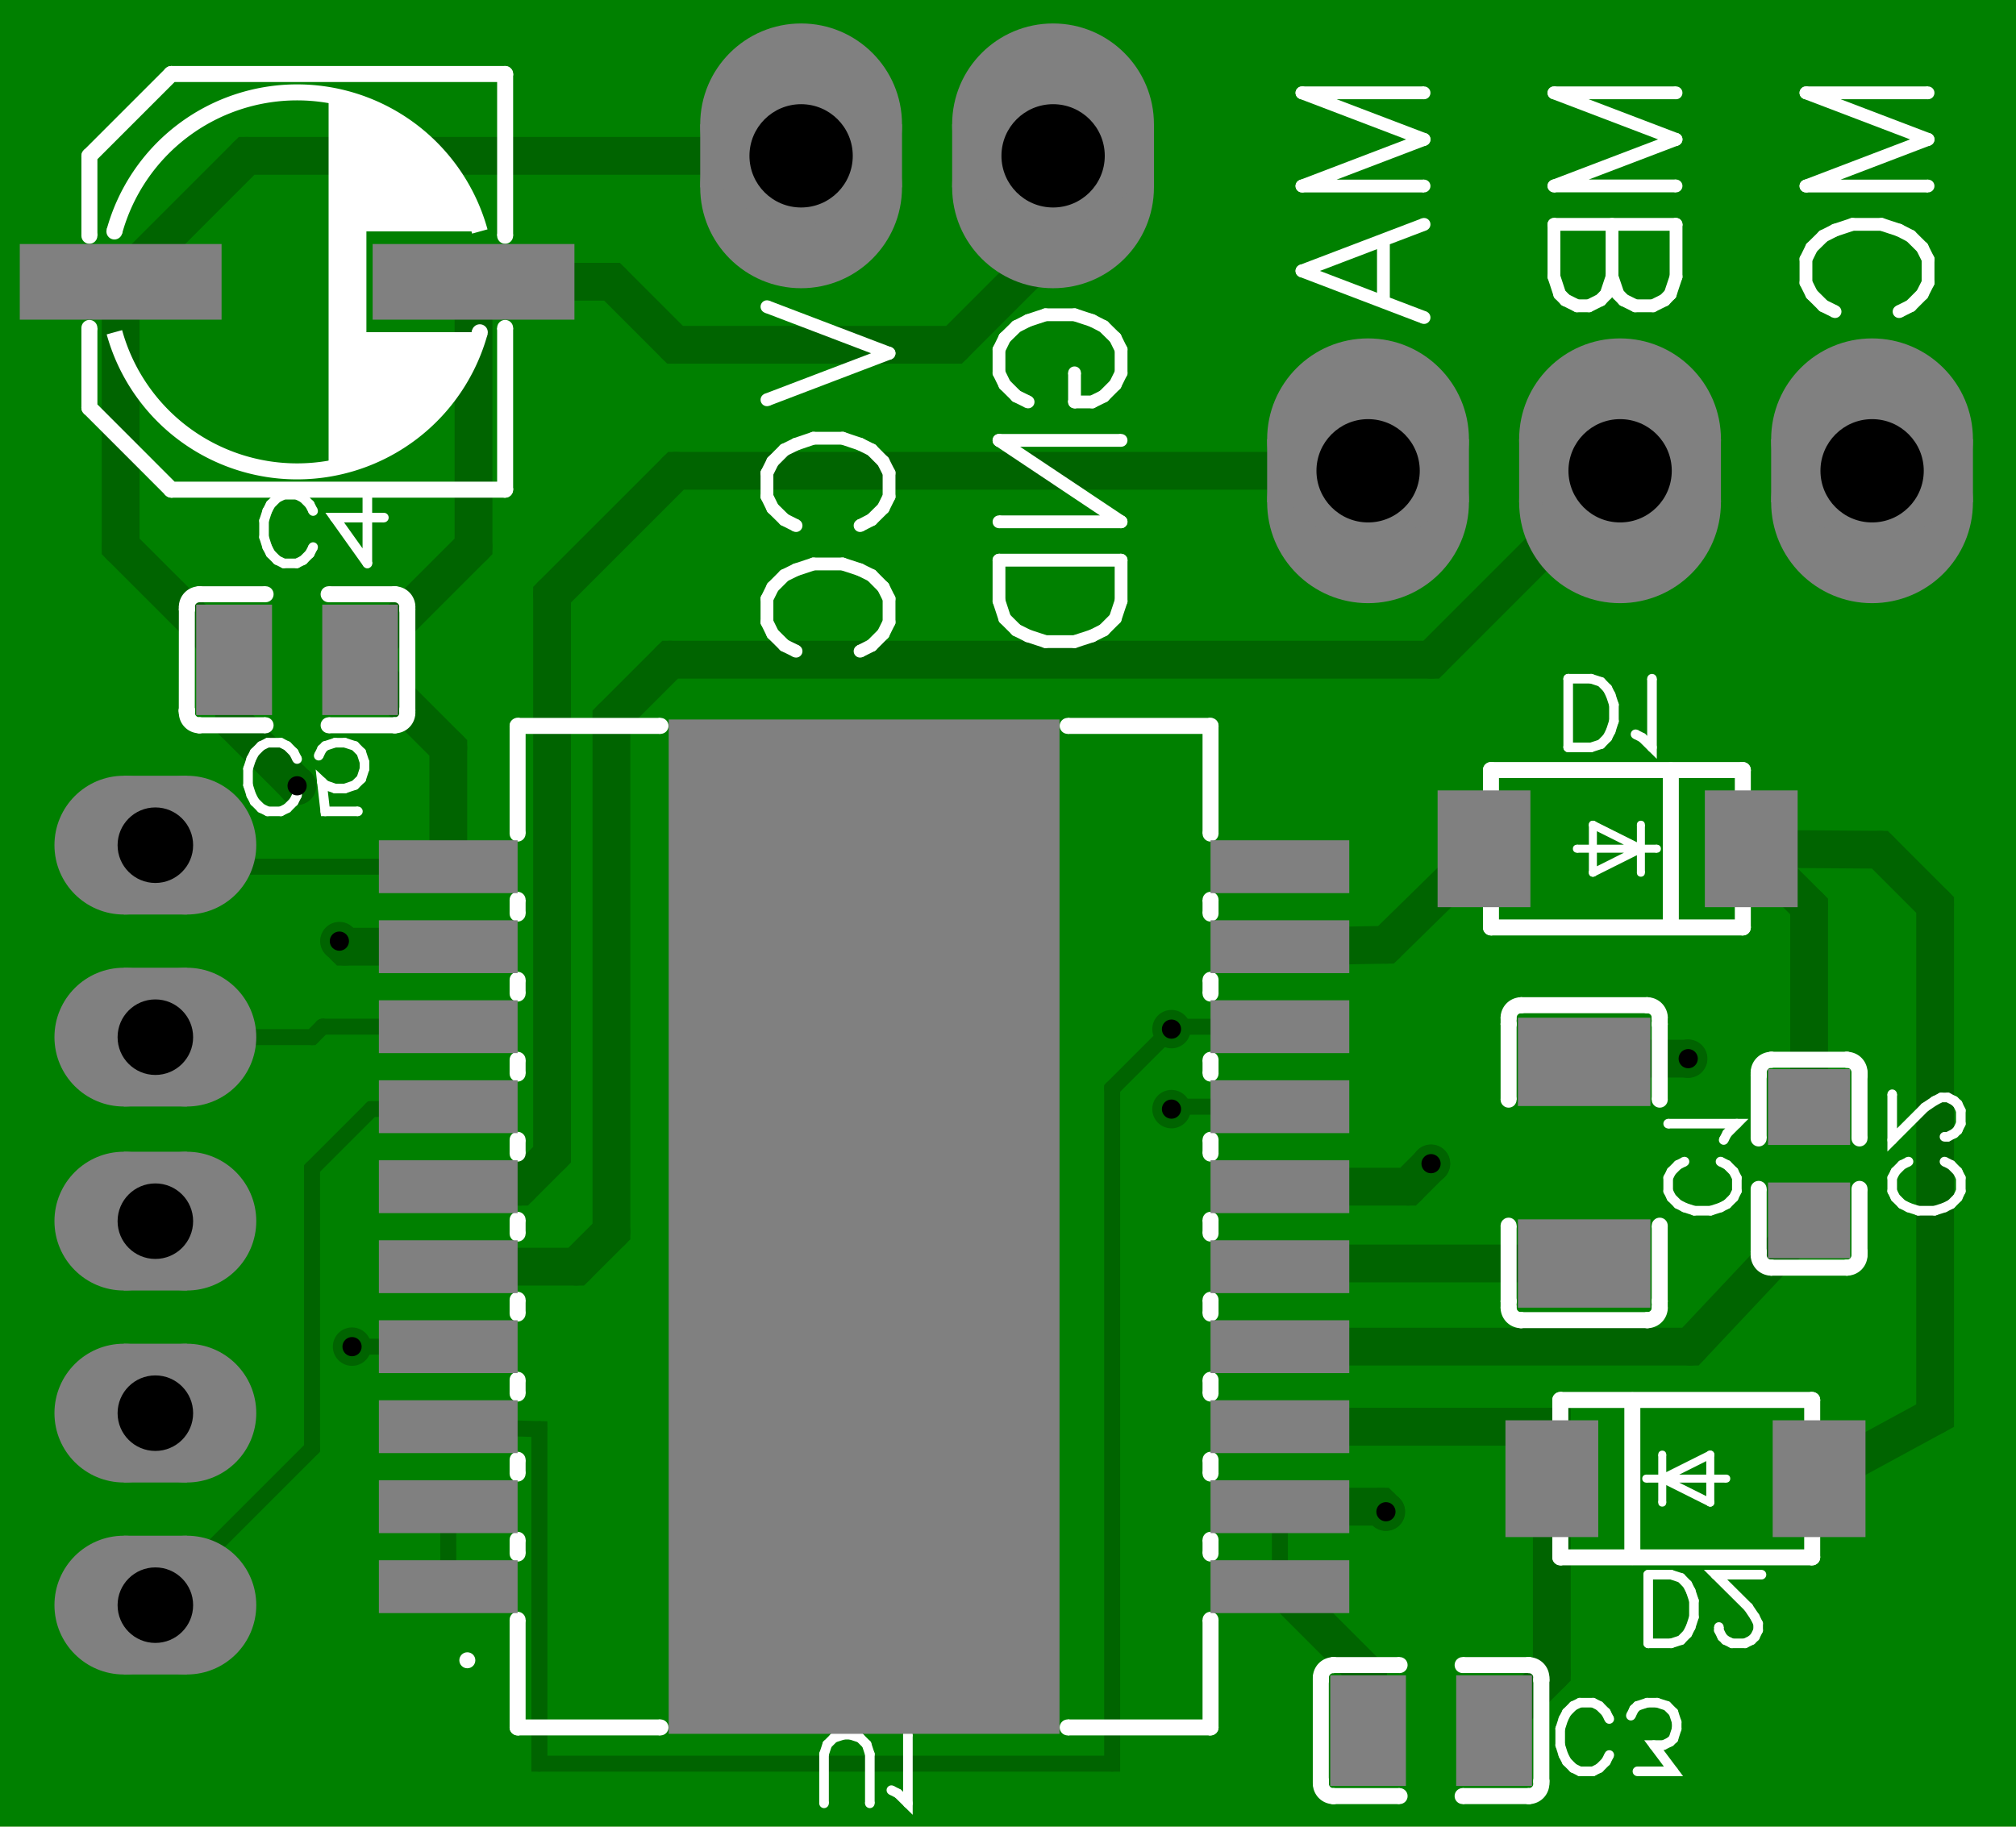 <?xml version="1.0" encoding="utf-8" ?>
<svg baseProfile="full" height="500" version="1.1" width="551.743" xmlns="http://www.w3.org/2000/svg" xmlns:ev="http://www.w3.org/2001/xml-events" xmlns:xlink="http://www.w3.org/1999/xlink"><defs /><rect fill="#f0e6aa" height="500" width="551.743" x="0" y="0" /><path d="M0.0,500L551.743,500L551.743,0.0L0.0,0.0L0.0,500 z" fill="green" stroke="none" /><circle cx="122.694" cy="324.822" fill="darkgreen" r="5.173" /><circle cx="142.332" cy="324.822" fill="darkgreen" r="5.173" /><circle cx="151.091" cy="316.063" fill="darkgreen" r="5.173" /><circle cx="151.091" cy="162.781" fill="darkgreen" r="5.173" /><circle cx="185.006" cy="128.867" fill="darkgreen" r="5.173" /><circle cx="374.409" cy="128.867" fill="darkgreen" r="5.173" /><circle cx="479.275" cy="232.336" fill="darkgreen" r="5.173" /><circle cx="514.483" cy="232.594" fill="darkgreen" r="5.173" /><circle cx="529.604" cy="247.715" fill="darkgreen" r="5.173" /><circle cx="529.604" cy="387.496" fill="darkgreen" r="5.173" /><circle cx="497.845" cy="404.755" fill="darkgreen" r="5.173" /><circle cx="122.711" cy="346.719" fill="darkgreen" r="5.173" /><circle cx="157.695" cy="346.719" fill="darkgreen" r="5.173" /><circle cx="167.333" cy="337.098" fill="darkgreen" r="5.173" /><circle cx="167.333" cy="196.645" fill="darkgreen" r="5.173" /><circle cx="183.403" cy="180.575" fill="darkgreen" r="5.173" /><circle cx="391.686" cy="180.575" fill="darkgreen" r="5.173" /><circle cx="443.36" cy="128.901" fill="darkgreen" r="5.173" /><path d="M122.694,324.822L142.332,324.822L151.091,316.063L151.091,162.781L185.006,128.867L374.409,128.867M479.275,232.336L514.483,232.594L529.604,247.715L529.604,387.496L497.845,404.755M122.711,346.719L157.695,346.719L167.333,337.098L167.333,196.645L183.403,180.575L391.686,180.575L443.36,128.901" fill="none" stroke="darkgreen" stroke-width="10.345" /><circle cx="42.519" cy="439.36" fill="darkgreen" r="2.19" /><circle cx="85.399" cy="396.479" fill="darkgreen" r="2.19" /><circle cx="85.399" cy="319.839" fill="darkgreen" r="2.19" /><circle cx="101.641" cy="303.597" fill="darkgreen" r="2.19" /><circle cx="122.711" cy="302.924" fill="darkgreen" r="2.19" /><path d="M42.519,439.36L85.399,396.479L85.399,319.839L101.641,303.597L122.711,302.924" fill="none" stroke="darkgreen" stroke-width="4.379" /><circle cx="350.288" cy="259.13" fill="darkgreen" r="5.173" /><circle cx="379.323" cy="258.612" fill="darkgreen" r="5.173" /><circle cx="406.152" cy="232.318" fill="darkgreen" r="5.173" /><circle cx="379.323" cy="413.807" fill="darkgreen" r="5.173" /><circle cx="377.927" cy="412.411" fill="darkgreen" r="5.173" /><circle cx="350.288" cy="412.411" fill="darkgreen" r="5.173" /><path d="M350.288,259.13L379.323,258.612L406.152,232.318M379.323,413.807L377.927,412.411L350.288,412.411" fill="none" stroke="darkgreen" stroke-width="10.345" /><circle cx="350.288" cy="434.308" fill="darkgreen" r="2.19" /><circle cx="350.288" cy="412.411" fill="darkgreen" r="2.19" /><circle cx="122.694" cy="434.308" fill="darkgreen" r="2.19" /><circle cx="122.677" cy="412.411" fill="darkgreen" r="2.19" /><circle cx="42.519" cy="231.336" fill="darkgreen" r="2.19" /><circle cx="48.398" cy="237.232" fill="darkgreen" r="2.19" /><circle cx="122.694" cy="237.232" fill="darkgreen" r="2.19" /><path d="M350.288,434.308L350.288,412.411M122.694,434.308L122.677,412.411M42.519,231.336L48.398,237.232L122.694,237.232" fill="none" stroke="darkgreen" stroke-width="4.379" /><circle cx="350.288" cy="324.822" fill="darkgreen" r="5.173" /><circle cx="385.375" cy="324.822" fill="darkgreen" r="5.173" /><circle cx="391.669" cy="318.528" fill="darkgreen" r="5.173" /><circle cx="350.288" cy="346.529" fill="darkgreen" r="5.173" /><circle cx="350.96" cy="345.84" fill="darkgreen" r="5.173" /><circle cx="433.567" cy="345.84" fill="darkgreen" r="5.173" /><circle cx="408.911" cy="473.706" fill="darkgreen" r="5.173" /><circle cx="424.704" cy="457.895" fill="darkgreen" r="5.173" /><circle cx="424.704" cy="404.738" fill="darkgreen" r="5.173" /><circle cx="350.305" cy="390.531" fill="darkgreen" r="5.173" /><circle cx="424.704" cy="390.531" fill="darkgreen" r="5.173" /><circle cx="424.704" cy="404.721" fill="darkgreen" r="5.173" /><circle cx="350.288" cy="434.308" fill="darkgreen" r="5.173" /><circle cx="374.427" cy="458.447" fill="darkgreen" r="5.173" /><circle cx="374.427" cy="473.706" fill="darkgreen" r="5.173" /><circle cx="433.567" cy="290.665" fill="darkgreen" r="5.173" /><circle cx="434.429" cy="289.786" fill="darkgreen" r="5.173" /><circle cx="462.033" cy="289.786" fill="darkgreen" r="5.173" /><circle cx="129.573" cy="77.123" fill="darkgreen" r="5.173" /><circle cx="167.506" cy="77.123" fill="darkgreen" r="5.173" /><circle cx="184.765" cy="94.383" fill="darkgreen" r="5.173" /><circle cx="261.095" cy="94.383" fill="darkgreen" r="5.173" /><circle cx="288.2" cy="67.278" fill="darkgreen" r="5.173" /><circle cx="288.2" cy="42.657" fill="darkgreen" r="5.173" /><circle cx="98.555" cy="180.592" fill="darkgreen" r="5.173" /><circle cx="129.591" cy="149.557" fill="darkgreen" r="5.173" /><circle cx="129.591" cy="77.141" fill="darkgreen" r="5.173" /><circle cx="98.555" cy="180.592" fill="darkgreen" r="5.173" /><circle cx="122.694" cy="204.731" fill="darkgreen" r="5.173" /><circle cx="122.694" cy="237.232" fill="darkgreen" r="5.173" /><path d="M350.288,324.822L385.375,324.822L391.669,318.528M350.288,346.529L350.96,345.84L433.567,345.84M408.911,473.706L424.704,457.895L424.704,404.738M350.305,390.531L424.704,390.531L424.704,404.721M350.288,434.308L374.427,458.447L374.427,473.706M433.567,290.665L434.429,289.786L462.033,289.786M129.573,77.123L167.506,77.123L184.765,94.383L261.095,94.383L288.2,67.278L288.2,42.657M98.555,180.592L129.591,149.557L129.591,77.141M98.555,180.592L122.694,204.731L122.694,237.232" fill="none" stroke="darkgreen" stroke-width="10.345" /><circle cx="88.279" cy="281.027" fill="darkgreen" r="2.19" /><circle cx="122.694" cy="281.027" fill="darkgreen" r="2.19" /><circle cx="320.615" cy="303.597" fill="darkgreen" r="2.19" /><circle cx="321.287" cy="302.924" fill="darkgreen" r="2.19" /><circle cx="350.288" cy="302.924" fill="darkgreen" r="2.19" /><circle cx="96.348" cy="368.616" fill="darkgreen" r="2.19" /><circle cx="96.348" cy="368.616" fill="darkgreen" r="2.19" /><circle cx="122.694" cy="368.616" fill="darkgreen" r="2.19" /><circle cx="88.279" cy="281.027" fill="darkgreen" r="2.19" /><circle cx="85.417" cy="283.889" fill="darkgreen" r="2.19" /><circle cx="42.519" cy="283.889" fill="darkgreen" r="2.19" /><circle cx="320.615" cy="281.699" fill="darkgreen" r="2.19" /><circle cx="321.27" cy="281.044" fill="darkgreen" r="2.19" /><circle cx="350.305" cy="281.044" fill="darkgreen" r="2.19" /><path d="M88.279,281.027L122.694,281.027M320.615,303.597L321.287,302.924L350.288,302.924M96.348,368.616L96.348,368.616L122.694,368.616M88.279,281.027L85.417,283.889L42.519,283.889M320.615,281.699L321.27,281.044L350.305,281.044" fill="none" stroke="darkgreen" stroke-width="4.379" /><circle cx="350.253" cy="368.616" fill="darkgreen" r="5.173" /><circle cx="462.637" cy="368.616" fill="darkgreen" r="5.173" /><circle cx="495.138" cy="334.063" fill="darkgreen" r="5.173" /><path d="M350.253,368.616L462.637,368.616L495.138,334.063" fill="none" stroke="darkgreen" stroke-width="10.345" /><circle cx="122.694" cy="281.027" fill="darkgreen" r="2.19" /><circle cx="119.677" cy="284.044" fill="darkgreen" r="2.19" /><path d="M122.694,281.027L119.677,284.044" fill="none" stroke="darkgreen" stroke-width="4.379" /><circle cx="479.292" cy="232.318" fill="darkgreen" r="5.173" /><circle cx="495.121" cy="248.129" fill="darkgreen" r="5.173" /><circle cx="495.121" cy="303.01" fill="darkgreen" r="5.173" /><circle cx="33.018" cy="77.141" fill="darkgreen" r="5.173" /><circle cx="67.502" cy="42.657" fill="darkgreen" r="5.173" /><circle cx="219.232" cy="42.657" fill="darkgreen" r="5.173" /><circle cx="92.883" cy="257.612" fill="darkgreen" r="5.173" /><circle cx="94.383" cy="259.13" fill="darkgreen" r="5.173" /><circle cx="122.694" cy="259.13" fill="darkgreen" r="5.173" /><circle cx="64.071" cy="180.592" fill="darkgreen" r="5.173" /><circle cx="64.071" cy="197.834" fill="darkgreen" r="5.173" /><circle cx="81.313" cy="215.094" fill="darkgreen" r="5.173" /><circle cx="64.071" cy="180.592" fill="darkgreen" r="5.173" /><circle cx="33.018" cy="149.557" fill="darkgreen" r="5.173" /><circle cx="33.018" cy="77.141" fill="darkgreen" r="5.173" /><path d="M479.292,232.318L495.121,248.129L495.121,303.01M33.018,77.141L67.502,42.657L219.232,42.657M92.883,257.612L94.383,259.13L122.694,259.13M64.071,180.592L64.071,197.834L81.313,215.094M64.071,180.592L33.018,149.557L33.018,77.141" fill="none" stroke="darkgreen" stroke-width="10.345" /><circle cx="320.615" cy="281.699" fill="darkgreen" r="2.19" /><circle cx="304.373" cy="297.941" fill="darkgreen" r="2.19" /><circle cx="304.373" cy="482.758" fill="darkgreen" r="2.19" /><circle cx="147.626" cy="482.758" fill="darkgreen" r="2.19" /><circle cx="147.626" cy="391.186" fill="darkgreen" r="2.19" /><circle cx="122.711" cy="390.513" fill="darkgreen" r="2.19" /><path d="M320.615,281.699L304.373,297.941L304.373,482.758L147.626,482.758L147.626,391.186L122.711,390.513" fill="none" stroke="darkgreen" stroke-width="4.379" /><rect fill="darkgreen" height="10.949" width="34.484" x="105.452" y="428.834" /><rect fill="darkgreen" height="10.949" width="34.484" x="105.452" y="406.936" /><rect fill="darkgreen" height="10.949" width="34.484" x="105.452" y="385.039" /><rect fill="darkgreen" height="10.949" width="34.484" x="105.452" y="363.142" /><rect fill="darkgreen" height="10.949" width="34.484" x="105.452" y="341.245" /><rect fill="darkgreen" height="10.949" width="34.484" x="105.452" y="319.347" /><rect fill="darkgreen" height="10.949" width="34.484" x="105.452" y="297.45" /><rect fill="darkgreen" height="10.949" width="34.484" x="105.452" y="275.553" /><rect fill="darkgreen" height="10.949" width="34.484" x="105.452" y="253.655" /><rect fill="darkgreen" height="10.949" width="34.484" x="105.452" y="231.758" /><rect fill="darkgreen" height="10.949" width="34.484" x="333.029" y="231.758" /><rect fill="darkgreen" height="10.949" width="34.484" x="333.029" y="253.655" /><rect fill="darkgreen" height="10.949" width="34.484" x="333.029" y="275.553" /><rect fill="darkgreen" height="10.949" width="34.484" x="333.029" y="297.45" /><rect fill="darkgreen" height="10.949" width="34.484" x="333.029" y="319.347" /><rect fill="darkgreen" height="10.949" width="34.484" x="333.029" y="341.245" /><rect fill="darkgreen" height="10.949" width="34.484" x="333.029" y="363.142" /><rect fill="darkgreen" height="10.949" width="34.484" x="333.029" y="385.039" /><rect fill="darkgreen" height="10.949" width="34.484" x="333.029" y="406.936" /><rect fill="darkgreen" height="10.949" width="34.484" x="333.029" y="428.834" /><path d="M122.694,434.308" fill="none" stroke="darkgreen" stroke-width="68.968" /><rect fill="darkgreen" height="274.147" width="103.452" x="184.765" y="198.697" /><path d="M236.491,335.77" fill="none" stroke="darkgreen" stroke-width="206.903" /><rect fill="darkgreen" height="17.242" width="18.966" x="485.62" y="325.425" /><rect fill="darkgreen" height="17.242" width="18.966" x="485.62" y="294.389" /><path d="M495.103,334.046" fill="none" stroke="darkgreen" stroke-width="37.932" /><rect fill="darkgreen" height="17.242" width="51.726" x="7.155" y="68.537" /><rect fill="darkgreen" height="17.242" width="51.726" x="103.728" y="68.537" /><path d="M33.018,77.158" fill="none" stroke="darkgreen" stroke-width="103.452" /><rect fill="darkgreen" height="28.466" width="21.897" x="395.203" y="218.102" /><rect fill="darkgreen" height="28.466" width="21.897" x="468.361" y="218.102" /><rect fill="darkgreen" height="28.466" width="21.897" x="486.896" y="390.505" /><rect fill="darkgreen" height="28.466" width="21.897" x="413.756" y="390.505" /><path d="M406.152,232.336" fill="none" stroke="darkgreen" stroke-width="43.795" /><rect fill="darkgreen" height="20.69" width="32.76" x="417.187" y="335.494" /><rect fill="darkgreen" height="20.69" width="32.76" x="417.187" y="280.32" /><path d="M433.567,345.84" fill="none" stroke="darkgreen" stroke-width="65.519" /><rect fill="darkgreen" height="26.725" width="17.242" x="365.788" y="460.343" /><rect fill="darkgreen" height="26.725" width="17.242" x="400.272" y="460.343" /><rect fill="darkgreen" height="26.725" width="17.242" x="55.45" y="167.247" /><rect fill="darkgreen" height="26.725" width="17.242" x="89.934" y="167.247" /><path d="M374.409,473.706" fill="none" stroke="darkgreen" stroke-width="34.484" /><circle cx="320.615" cy="303.597" fill="darkgreen" r="5.259" /><path d="M320.615,303.597" fill="none" stroke="darkgreen" stroke-width="10.518" /><circle cx="96.348" cy="368.616" fill="darkgreen" r="5.255" /><circle cx="320.615" cy="281.699" fill="darkgreen" r="5.255" /><circle cx="391.651" cy="318.528" fill="darkgreen" r="5.255" /><circle cx="462.033" cy="289.786" fill="darkgreen" r="5.255" /><circle cx="379.306" cy="413.807" fill="darkgreen" r="5.255" /><circle cx="81.313" cy="215.094" fill="darkgreen" r="5.255" /><circle cx="92.883" cy="257.612" fill="darkgreen" r="5.255" /><path d="M96.348,368.616" fill="none" stroke="darkgreen" stroke-width="10.511" /><circle cx="33.898" cy="439.36" fill="darkgreen" r="17.242" /><circle cx="51.14" cy="439.36" fill="darkgreen" r="17.242" /><circle cx="33.898" cy="386.806" fill="darkgreen" r="17.242" /><circle cx="51.14" cy="386.806" fill="darkgreen" r="17.242" /><circle cx="33.898" cy="334.253" fill="darkgreen" r="17.242" /><circle cx="51.14" cy="334.253" fill="darkgreen" r="17.242" /><circle cx="33.898" cy="283.889" fill="darkgreen" r="17.242" /><circle cx="51.14" cy="283.889" fill="darkgreen" r="17.242" /><circle cx="33.898" cy="231.336" fill="darkgreen" r="17.242" /><circle cx="51.14" cy="231.336" fill="darkgreen" r="17.242" /><path d="M33.898,439.36L51.14,439.36M33.898,386.806L51.14,386.806M33.898,334.253L51.14,334.253M33.898,283.889L51.14,283.889M33.898,231.336L51.14,231.336" fill="none" stroke="darkgreen" stroke-width="34.484" /><circle cx="219.249" cy="51.278" fill="darkgreen" r="25.863" /><circle cx="219.249" cy="34.036" fill="darkgreen" r="25.863" /><circle cx="288.2" cy="51.278" fill="darkgreen" r="25.863" /><circle cx="288.2" cy="34.036" fill="darkgreen" r="25.863" /><circle cx="512.345" cy="137.487" fill="darkgreen" r="25.863" /><circle cx="512.345" cy="120.246" fill="darkgreen" r="25.863" /><circle cx="443.377" cy="137.487" fill="darkgreen" r="25.863" /><circle cx="443.377" cy="120.246" fill="darkgreen" r="25.863" /><circle cx="374.409" cy="137.487" fill="darkgreen" r="25.863" /><circle cx="374.409" cy="120.246" fill="darkgreen" r="25.863" /><path d="M219.249,51.278L219.249,34.036M288.2,51.278L288.2,34.036M512.345,137.487L512.345,120.246M443.377,137.487L443.377,120.246M374.409,137.487L374.409,120.246" fill="none" stroke="darkgreen" stroke-width="51.726" /><circle cx="331.305" cy="472.844" fill="white" r="2.19" /><circle cx="331.305" cy="443.377" fill="white" r="2.19" /><circle cx="331.305" cy="425.256" fill="white" r="2.19" /><circle cx="331.305" cy="421.48" fill="white" r="2.19" /><circle cx="331.305" cy="403.359" fill="white" r="2.19" /><circle cx="331.305" cy="399.583" fill="white" r="2.19" /><circle cx="331.305" cy="381.461" fill="white" r="2.19" /><circle cx="331.305" cy="377.685" fill="white" r="2.19" /><circle cx="331.305" cy="359.564" fill="white" r="2.19" /><circle cx="331.305" cy="355.788" fill="white" r="2.19" /><circle cx="331.305" cy="337.667" fill="white" r="2.19" /><circle cx="331.305" cy="333.891" fill="white" r="2.19" /><circle cx="331.305" cy="315.77" fill="white" r="2.19" /><circle cx="331.305" cy="311.994" fill="white" r="2.19" /><circle cx="331.305" cy="293.872" fill="white" r="2.19" /><circle cx="331.305" cy="290.096" fill="white" r="2.19" /><circle cx="331.305" cy="271.975" fill="white" r="2.19" /><circle cx="331.305" cy="268.199" fill="white" r="2.19" /><circle cx="331.305" cy="250.078" fill="white" r="2.19" /><circle cx="331.305" cy="246.302" fill="white" r="2.19" /><circle cx="331.305" cy="228.18" fill="white" r="2.19" /><circle cx="331.305" cy="198.697" fill="white" r="2.19" /><circle cx="141.66" cy="472.844" fill="white" r="2.19" /><circle cx="141.66" cy="443.377" fill="white" r="2.19" /><circle cx="141.66" cy="425.256" fill="white" r="2.19" /><circle cx="141.66" cy="421.48" fill="white" r="2.19" /><circle cx="141.66" cy="403.359" fill="white" r="2.19" /><circle cx="141.66" cy="399.583" fill="white" r="2.19" /><circle cx="141.66" cy="381.461" fill="white" r="2.19" /><circle cx="141.66" cy="377.685" fill="white" r="2.19" /><circle cx="141.66" cy="359.564" fill="white" r="2.19" /><circle cx="141.66" cy="355.788" fill="white" r="2.19" /><circle cx="141.66" cy="337.667" fill="white" r="2.19" /><circle cx="141.66" cy="333.891" fill="white" r="2.19" /><circle cx="141.66" cy="315.77" fill="white" r="2.19" /><circle cx="141.66" cy="311.994" fill="white" r="2.19" /><circle cx="141.66" cy="293.872" fill="white" r="2.19" /><circle cx="141.66" cy="290.096" fill="white" r="2.19" /><circle cx="141.66" cy="271.975" fill="white" r="2.19" /><circle cx="141.66" cy="268.199" fill="white" r="2.19" /><circle cx="141.66" cy="250.078" fill="white" r="2.19" /><circle cx="141.66" cy="246.302" fill="white" r="2.19" /><circle cx="141.66" cy="228.18" fill="white" r="2.19" /><circle cx="141.66" cy="198.697" fill="white" r="2.19" /><circle cx="141.66" cy="198.697" fill="white" r="2.19" /><circle cx="180.765" cy="198.697" fill="white" r="2.19" /><circle cx="292.2" cy="198.697" fill="white" r="2.19" /><circle cx="331.305" cy="198.697" fill="white" r="2.19" /><circle cx="141.66" cy="472.844" fill="white" r="2.19" /><circle cx="180.765" cy="472.844" fill="white" r="2.19" /><circle cx="292.2" cy="472.844" fill="white" r="2.19" /><circle cx="331.305" cy="472.844" fill="white" r="2.19" /><circle cx="505.466" cy="290.079" fill="white" r="2.19" /><circle cx="484.775" cy="290.079" fill="white" r="2.19" /><circle cx="508.914" cy="325.425" fill="white" r="2.19" /><circle cx="508.914" cy="342.667" fill="white" r="2.19" /><circle cx="481.31" cy="325.425" fill="white" r="2.19" /><circle cx="481.31" cy="342.667" fill="white" r="2.19" /><circle cx="508.914" cy="311.631" fill="white" r="2.19" /><circle cx="508.914" cy="294.389" fill="white" r="2.19" /><circle cx="481.31" cy="311.631" fill="white" r="2.19" /><circle cx="481.31" cy="294.389" fill="white" r="2.19" /><circle cx="505.466" cy="346.995" fill="white" r="2.19" /><circle cx="484.775" cy="346.995" fill="white" r="2.19" /><circle cx="508.914" cy="343.546" fill="white" r="2.19" /><circle cx="508.914" cy="342.667" fill="white" r="2.19" /><circle cx="481.31" cy="343.529" fill="white" r="2.19" /><circle cx="481.31" cy="342.667" fill="white" r="2.19" /><circle cx="508.914" cy="293.527" fill="white" r="2.19" /><circle cx="508.914" cy="294.389" fill="white" r="2.19" /><circle cx="481.31" cy="293.545" fill="white" r="2.19" /><circle cx="481.31" cy="294.389" fill="white" r="2.19" /><circle cx="138.246" cy="20.259" fill="white" r="2.19" /><circle cx="46.881" cy="20.259" fill="white" r="2.19" /><circle cx="46.881" cy="134.039" fill="white" r="2.19" /><circle cx="138.246" cy="134.039" fill="white" r="2.19" /><circle cx="24.466" cy="42.674" fill="white" r="2.19" /><circle cx="46.881" cy="20.259" fill="white" r="2.19" /><circle cx="24.466" cy="111.607" fill="white" r="2.19" /><circle cx="46.881" cy="134.039" fill="white" r="2.19" /><circle cx="24.466" cy="111.607" fill="white" r="2.19" /><circle cx="24.466" cy="89.762" fill="white" r="2.19" /><circle cx="24.466" cy="64.537" fill="white" r="2.19" /><circle cx="24.466" cy="42.674" fill="white" r="2.19" /><circle cx="138.246" cy="134.039" fill="white" r="2.19" /><circle cx="138.246" cy="89.762" fill="white" r="2.19" /><circle cx="138.246" cy="64.537" fill="white" r="2.19" /><circle cx="138.246" cy="20.259" fill="white" r="2.19" /><path d="M331.305,472.844L331.305,443.377M331.305,425.256L331.305,421.48M331.305,403.359L331.305,399.583M331.305,381.461L331.305,377.685M331.305,359.564L331.305,355.788M331.305,337.667L331.305,333.891M331.305,315.77L331.305,311.994M331.305,293.872L331.305,290.096M331.305,271.975L331.305,268.199M331.305,250.078L331.305,246.302M331.305,228.18L331.305,198.697M141.66,472.844L141.66,443.377M141.66,425.256L141.66,421.48M141.66,403.359L141.66,399.583M141.66,381.461L141.66,377.685M141.66,359.564L141.66,355.788M141.66,337.667L141.66,333.891M141.66,315.77L141.66,311.994M141.66,293.872L141.66,290.096M141.66,271.975L141.66,268.199M141.66,250.078L141.66,246.302M141.66,228.18L141.66,198.697M141.66,198.697L180.765,198.697M292.2,198.697L331.305,198.697M141.66,472.844L180.765,472.844M292.2,472.844L331.305,472.844M505.466,290.079L484.775,290.079M508.914,325.425L508.914,342.667M481.31,325.425L481.31,342.667M508.914,311.631L508.914,294.389M481.31,311.631L481.31,294.389M505.466,346.995L484.775,346.995M508.914,343.546L508.914,342.667M481.31,343.529L481.31,342.667M508.914,293.527L508.914,294.389M481.31,293.545L481.31,294.389M138.246,20.259L46.881,20.259M46.881,134.039L138.246,134.039M24.466,42.674L46.881,20.259M24.466,111.607L46.881,134.039M24.466,111.607L24.466,89.762M24.466,64.537L24.466,42.674M138.246,134.039L138.246,89.762M138.246,64.537L138.246,20.259" fill="none" stroke="white" stroke-width="4.379" /><circle cx="431.567" cy="232.318" fill="white" r="1.095" /><circle cx="453.464" cy="232.318" fill="white" r="1.095" /><circle cx="435.946" cy="232.318" fill="white" r="1.095" /><circle cx="435.946" cy="225.749" fill="white" r="1.095" /><circle cx="435.946" cy="225.749" fill="white" r="1.095" /><circle cx="449.084" cy="232.318" fill="white" r="1.095" /><circle cx="449.084" cy="232.318" fill="white" r="1.095" /><circle cx="449.084" cy="225.749" fill="white" r="1.095" /><circle cx="435.946" cy="232.318" fill="white" r="1.095" /><circle cx="435.946" cy="238.888" fill="white" r="1.095" /><circle cx="435.946" cy="238.888" fill="white" r="1.095" /><circle cx="449.084" cy="232.318" fill="white" r="1.095" /><circle cx="449.084" cy="232.318" fill="white" r="1.095" /><circle cx="449.084" cy="238.888" fill="white" r="1.095" /><path d="M431.567,232.318L453.464,232.318M435.946,232.318L435.946,225.749M435.946,225.749L449.084,232.318M449.084,232.318L449.084,225.749M435.946,232.318L435.946,238.888M435.946,238.888L449.084,232.318M449.084,232.318L449.084,238.888" fill="none" stroke="white" stroke-width="2.19" /><circle cx="476.982" cy="253.871" fill="white" r="2.19" /><circle cx="476.982" cy="210.783" fill="white" r="2.19" /><circle cx="476.982" cy="210.783" fill="white" r="2.19" /><circle cx="408.049" cy="210.783" fill="white" r="2.19" /><circle cx="408.049" cy="210.783" fill="white" r="2.19" /><circle cx="408.049" cy="253.871" fill="white" r="2.19" /><circle cx="408.049" cy="253.871" fill="white" r="2.19" /><circle cx="476.982" cy="253.871" fill="white" r="2.19" /><circle cx="457.274" cy="253.785" fill="white" r="2.19" /><circle cx="457.274" cy="210.869" fill="white" r="2.19" /><path d="M476.982,253.871L476.982,210.783M476.982,210.783L408.049,210.783M408.049,210.783L408.049,253.871M408.049,253.871L476.982,253.871M457.274,253.785L457.274,210.869" fill="none" stroke="white" stroke-width="4.379" /><circle cx="472.447" cy="404.738" fill="white" r="1.095" /><circle cx="450.55" cy="404.738" fill="white" r="1.095" /><circle cx="468.068" cy="404.738" fill="white" r="1.095" /><circle cx="468.068" cy="411.307" fill="white" r="1.095" /><circle cx="468.068" cy="411.307" fill="white" r="1.095" /><circle cx="454.929" cy="404.738" fill="white" r="1.095" /><circle cx="454.929" cy="404.738" fill="white" r="1.095" /><circle cx="454.929" cy="411.307" fill="white" r="1.095" /><circle cx="468.068" cy="404.738" fill="white" r="1.095" /><circle cx="468.068" cy="398.169" fill="white" r="1.095" /><circle cx="468.068" cy="398.169" fill="white" r="1.095" /><circle cx="454.929" cy="404.738" fill="white" r="1.095" /><circle cx="454.929" cy="404.738" fill="white" r="1.095" /><circle cx="454.929" cy="398.169" fill="white" r="1.095" /><path d="M472.447,404.738L450.55,404.738M468.068,404.738L468.068,411.307M468.068,411.307L454.929,404.738M454.929,404.738L454.929,411.307M468.068,404.738L468.068,398.169M468.068,398.169L454.929,404.738M454.929,404.738L454.929,398.169" fill="none" stroke="white" stroke-width="2.19" /><circle cx="427.032" cy="383.203" fill="white" r="2.19" /><circle cx="427.032" cy="426.291" fill="white" r="2.19" /><circle cx="427.032" cy="426.291" fill="white" r="2.19" /><circle cx="495.965" cy="426.291" fill="white" r="2.19" /><circle cx="495.965" cy="426.291" fill="white" r="2.19" /><circle cx="495.965" cy="383.203" fill="white" r="2.19" /><circle cx="495.965" cy="383.203" fill="white" r="2.19" /><circle cx="427.032" cy="383.203" fill="white" r="2.19" /><circle cx="446.74" cy="383.289" fill="white" r="2.19" /><circle cx="446.74" cy="426.204" fill="white" r="2.19" /><circle cx="450.791" cy="275.147" fill="white" r="2.19" /><circle cx="416.325" cy="275.147" fill="white" r="2.19" /><circle cx="454.24" cy="335.494" fill="white" r="2.19" /><circle cx="454.24" cy="356.185" fill="white" r="2.19" /><circle cx="412.876" cy="335.494" fill="white" r="2.19" /><circle cx="412.876" cy="356.185" fill="white" r="2.19" /><circle cx="454.24" cy="301.01" fill="white" r="2.19" /><circle cx="454.24" cy="280.32" fill="white" r="2.19" /><circle cx="412.876" cy="301.01" fill="white" r="2.19" /><circle cx="412.876" cy="280.32" fill="white" r="2.19" /><circle cx="450.791" cy="361.357" fill="white" r="2.19" /><circle cx="416.325" cy="361.357" fill="white" r="2.19" /><circle cx="454.24" cy="357.909" fill="white" r="2.19" /><circle cx="454.24" cy="356.185" fill="white" r="2.19" /><circle cx="412.876" cy="357.909" fill="white" r="2.19" /><circle cx="412.876" cy="356.185" fill="white" r="2.19" /><circle cx="454.24" cy="278.596" fill="white" r="2.19" /><circle cx="454.24" cy="280.32" fill="white" r="2.19" /><circle cx="412.876" cy="278.596" fill="white" r="2.19" /><circle cx="412.876" cy="280.32" fill="white" r="2.19" /><circle cx="421.842" cy="487.517" fill="white" r="2.19" /><circle cx="421.842" cy="459.912" fill="white" r="2.19" /><circle cx="361.478" cy="487.517" fill="white" r="2.19" /><circle cx="361.478" cy="459.912" fill="white" r="2.19" /><circle cx="400.29" cy="455.774" fill="white" r="2.19" /><circle cx="418.376" cy="455.774" fill="white" r="2.19" /><circle cx="400.29" cy="491.638" fill="white" r="2.19" /><circle cx="418.376" cy="491.638" fill="white" r="2.19" /><circle cx="383.048" cy="455.774" fill="white" r="2.19" /><circle cx="364.944" cy="455.774" fill="white" r="2.19" /><circle cx="383.048" cy="491.638" fill="white" r="2.19" /><circle cx="364.944" cy="491.638" fill="white" r="2.19" /><circle cx="361.478" cy="487.844" fill="white" r="2.19" /><circle cx="361.478" cy="487.517" fill="white" r="2.19" /><circle cx="361.478" cy="488.189" fill="white" r="2.19" /><circle cx="361.478" cy="487.517" fill="white" r="2.19" /><circle cx="361.478" cy="459.223" fill="white" r="2.19" /><circle cx="361.478" cy="459.912" fill="white" r="2.19" /><circle cx="421.842" cy="488.189" fill="white" r="2.19" /><circle cx="421.842" cy="487.517" fill="white" r="2.19" /><circle cx="421.842" cy="459.24" fill="white" r="2.19" /><circle cx="421.842" cy="459.912" fill="white" r="2.19" /><circle cx="111.487" cy="194.403" fill="white" r="2.19" /><circle cx="111.487" cy="166.799" fill="white" r="2.19" /><circle cx="51.122" cy="194.403" fill="white" r="2.19" /><circle cx="51.14" cy="166.799" fill="white" r="2.19" /><circle cx="89.934" cy="162.661" fill="white" r="2.19" /><circle cx="108.038" cy="162.661" fill="white" r="2.19" /><circle cx="89.934" cy="198.524" fill="white" r="2.19" /><circle cx="108.038" cy="198.524" fill="white" r="2.19" /><circle cx="72.692" cy="162.661" fill="white" r="2.19" /><circle cx="54.588" cy="162.661" fill="white" r="2.19" /><circle cx="72.692" cy="198.524" fill="white" r="2.19" /><circle cx="54.588" cy="198.524" fill="white" r="2.19" /><circle cx="51.122" cy="194.731" fill="white" r="2.19" /><circle cx="51.122" cy="194.403" fill="white" r="2.19" /><circle cx="51.122" cy="195.076" fill="white" r="2.19" /><circle cx="51.122" cy="194.403" fill="white" r="2.19" /><circle cx="51.14" cy="166.126" fill="white" r="2.19" /><circle cx="51.14" cy="166.799" fill="white" r="2.19" /><circle cx="111.487" cy="195.076" fill="white" r="2.19" /><circle cx="111.487" cy="194.403" fill="white" r="2.19" /><circle cx="111.487" cy="166.126" fill="white" r="2.19" /><circle cx="111.487" cy="166.799" fill="white" r="2.19" /><path d="M427.032,383.203L427.032,426.291M427.032,426.291L495.965,426.291M495.965,426.291L495.965,383.203M495.965,383.203L427.032,383.203M446.74,383.289L446.74,426.204M450.791,275.147L416.325,275.147M454.24,335.494L454.24,356.185M412.876,335.494L412.876,356.185M454.24,301.01L454.24,280.32M412.876,301.01L412.876,280.32M450.791,361.357L416.325,361.357M454.24,357.909L454.24,356.185M412.876,357.909L412.876,356.185M454.24,278.596L454.24,280.32M412.876,278.596L412.876,280.32M421.842,487.517L421.842,459.912M361.478,487.517L361.478,459.912M400.29,455.774L418.376,455.774M400.29,491.638L418.376,491.638M383.048,455.774L364.944,455.774M383.048,491.638L364.944,491.638M361.478,487.844L361.478,487.517M361.478,488.189L361.478,487.517M361.478,459.223L361.478,459.912M421.842,488.189L421.842,487.517M421.842,459.24L421.842,459.912M111.487,194.403L111.487,166.799M51.122,194.403L51.14,166.799M89.934,162.661L108.038,162.661M89.934,198.524L108.038,198.524M72.692,162.661L54.588,162.661M72.692,198.524L54.588,198.524M51.122,194.731L51.122,194.403M51.122,195.076L51.122,194.403M51.14,166.126L51.14,166.799M111.487,195.076L111.487,194.403M111.487,166.126L111.487,166.799" fill="none" stroke="white" stroke-width="4.379" /><circle cx="281.372" cy="110.021" fill="white" r="1.752" /><circle cx="278.182" cy="108.452" fill="white" r="1.752" /><circle cx="274.975" cy="105.262" fill="white" r="1.752" /><circle cx="273.406" cy="102.055" fill="white" r="1.752" /><circle cx="273.406" cy="95.71" fill="white" r="1.752" /><circle cx="274.975" cy="92.503" fill="white" r="1.752" /><circle cx="278.182" cy="89.365" fill="white" r="1.752" /><circle cx="281.372" cy="87.744" fill="white" r="1.752" /><circle cx="286.148" cy="86.158" fill="white" r="1.752" /><circle cx="294.079" cy="86.158" fill="white" r="1.752" /><circle cx="298.89" cy="87.744" fill="white" r="1.752" /><circle cx="302.045" cy="89.365" fill="white" r="1.752" /><circle cx="305.235" cy="92.503" fill="white" r="1.752" /><circle cx="306.821" cy="95.71" fill="white" r="1.752" /><circle cx="306.821" cy="102.055" fill="white" r="1.752" /><circle cx="305.235" cy="105.262" fill="white" r="1.752" /><circle cx="302.045" cy="108.452" fill="white" r="1.752" /><circle cx="298.89" cy="110.021" fill="white" r="1.752" /><circle cx="294.079" cy="110.021" fill="white" r="1.752" /><circle cx="294.079" cy="102.055" fill="white" r="1.752" /><circle cx="294.079" cy="110.021" fill="white" r="1.752" /><circle cx="273.406" cy="120.539" fill="white" r="1.752" /><circle cx="306.821" cy="120.539" fill="white" r="1.752" /><circle cx="273.406" cy="120.539" fill="white" r="1.752" /><circle cx="306.821" cy="142.833" fill="white" r="1.752" /><circle cx="273.406" cy="142.833" fill="white" r="1.752" /><circle cx="306.821" cy="142.833" fill="white" r="1.752" /><circle cx="273.406" cy="153.333" fill="white" r="1.752" /><circle cx="306.821" cy="153.333" fill="white" r="1.752" /><circle cx="273.406" cy="153.333" fill="white" r="1.752" /><circle cx="273.406" cy="164.506" fill="white" r="1.752" /><circle cx="274.975" cy="169.282" fill="white" r="1.752" /><circle cx="278.182" cy="172.471" fill="white" r="1.752" /><circle cx="281.372" cy="174.058" fill="white" r="1.752" /><circle cx="286.148" cy="175.627" fill="white" r="1.752" /><circle cx="294.079" cy="175.627" fill="white" r="1.752" /><circle cx="298.89" cy="174.058" fill="white" r="1.752" /><circle cx="302.045" cy="172.471" fill="white" r="1.752" /><circle cx="305.235" cy="169.282" fill="white" r="1.752" /><circle cx="306.821" cy="164.506" fill="white" r="1.752" /><circle cx="306.821" cy="153.333" fill="white" r="1.752" /><circle cx="209.904" cy="83.951" fill="white" r="1.752" /><circle cx="243.319" cy="96.693" fill="white" r="1.752" /><circle cx="209.904" cy="109.435" fill="white" r="1.752" /><circle cx="243.319" cy="96.693" fill="white" r="1.752" /><circle cx="217.87" cy="143.867" fill="white" r="1.752" /><circle cx="214.68" cy="142.246" fill="white" r="1.752" /><circle cx="211.473" cy="139.091" fill="white" r="1.752" /><circle cx="209.904" cy="135.884" fill="white" r="1.752" /><circle cx="209.904" cy="129.487" fill="white" r="1.752" /><circle cx="211.473" cy="126.349" fill="white" r="1.752" /><circle cx="214.68" cy="123.142" fill="white" r="1.752" /><circle cx="217.87" cy="121.573" fill="white" r="1.752" /><circle cx="222.646" cy="119.952" fill="white" r="1.752" /><circle cx="230.577" cy="119.952" fill="white" r="1.752" /><circle cx="235.387" cy="121.573" fill="white" r="1.752" /><circle cx="238.543" cy="123.142" fill="white" r="1.752" /><circle cx="241.732" cy="126.349" fill="white" r="1.752" /><circle cx="243.319" cy="129.487" fill="white" r="1.752" /><circle cx="243.319" cy="135.884" fill="white" r="1.752" /><circle cx="241.732" cy="139.091" fill="white" r="1.752" /><circle cx="238.543" cy="142.246" fill="white" r="1.752" /><circle cx="235.387" cy="143.867" fill="white" r="1.752" /><circle cx="217.87" cy="178.248" fill="white" r="1.752" /><circle cx="214.68" cy="176.661" fill="white" r="1.752" /><circle cx="211.473" cy="173.471" fill="white" r="1.752" /><circle cx="209.904" cy="170.264" fill="white" r="1.752" /><circle cx="209.904" cy="163.919" fill="white" r="1.752" /><circle cx="211.473" cy="160.73" fill="white" r="1.752" /><circle cx="214.68" cy="157.523" fill="white" r="1.752" /><circle cx="217.87" cy="155.954" fill="white" r="1.752" /><circle cx="222.646" cy="154.367" fill="white" r="1.752" /><circle cx="230.577" cy="154.367" fill="white" r="1.752" /><circle cx="235.387" cy="155.954" fill="white" r="1.752" /><circle cx="238.543" cy="157.523" fill="white" r="1.752" /><circle cx="241.732" cy="160.73" fill="white" r="1.752" /><circle cx="243.319" cy="163.919" fill="white" r="1.752" /><circle cx="243.319" cy="170.264" fill="white" r="1.752" /><circle cx="241.732" cy="173.471" fill="white" r="1.752" /><circle cx="238.543" cy="176.661" fill="white" r="1.752" /><circle cx="235.387" cy="178.248" fill="white" r="1.752" /><circle cx="494.258" cy="25.415" fill="white" r="1.752" /><circle cx="527.673" cy="25.415" fill="white" r="1.752" /><circle cx="494.258" cy="25.415" fill="white" r="1.752" /><circle cx="527.673" cy="38.156" fill="white" r="1.752" /><circle cx="494.258" cy="50.916" fill="white" r="1.752" /><circle cx="527.673" cy="38.156" fill="white" r="1.752" /><circle cx="494.258" cy="50.916" fill="white" r="1.752" /><circle cx="527.673" cy="50.916" fill="white" r="1.752" /><circle cx="502.224" cy="85.296" fill="white" r="1.752" /><circle cx="499.034" cy="83.71" fill="white" r="1.752" /><circle cx="495.827" cy="80.52" fill="white" r="1.752" /><circle cx="494.258" cy="77.365" fill="white" r="1.752" /><circle cx="494.258" cy="70.968" fill="white" r="1.752" /><circle cx="495.827" cy="67.778" fill="white" r="1.752" /><circle cx="499.034" cy="64.623" fill="white" r="1.752" /><circle cx="502.224" cy="63.002" fill="white" r="1.752" /><circle cx="507" cy="61.416" fill="white" r="1.752" /><circle cx="514.932" cy="61.416" fill="white" r="1.752" /><circle cx="519.742" cy="63.002" fill="white" r="1.752" /><circle cx="522.897" cy="64.623" fill="white" r="1.752" /><circle cx="526.087" cy="67.778" fill="white" r="1.752" /><circle cx="527.673" cy="70.968" fill="white" r="1.752" /><circle cx="527.673" cy="77.365" fill="white" r="1.752" /><circle cx="526.087" cy="80.52" fill="white" r="1.752" /><circle cx="522.897" cy="83.71" fill="white" r="1.752" /><circle cx="519.742" cy="85.296" fill="white" r="1.752" /><circle cx="425.291" cy="25.415" fill="white" r="1.752" /><circle cx="458.705" cy="25.415" fill="white" r="1.752" /><circle cx="425.291" cy="25.415" fill="white" r="1.752" /><circle cx="458.705" cy="38.156" fill="white" r="1.752" /><circle cx="425.291" cy="50.898" fill="white" r="1.752" /><circle cx="458.705" cy="38.156" fill="white" r="1.752" /><circle cx="425.291" cy="50.898" fill="white" r="1.752" /><circle cx="458.705" cy="50.898" fill="white" r="1.752" /><circle cx="425.291" cy="61.416" fill="white" r="1.752" /><circle cx="458.705" cy="61.416" fill="white" r="1.752" /><circle cx="425.291" cy="61.416" fill="white" r="1.752" /><circle cx="425.291" cy="75.727" fill="white" r="1.752" /><circle cx="426.86" cy="80.503" fill="white" r="1.752" /><circle cx="428.446" cy="82.124" fill="white" r="1.752" /><circle cx="431.636" cy="83.71" fill="white" r="1.752" /><circle cx="434.843" cy="83.71" fill="white" r="1.752" /><circle cx="438.032" cy="82.124" fill="white" r="1.752" /><circle cx="439.601" cy="80.503" fill="white" r="1.752" /><circle cx="441.188" cy="75.727" fill="white" r="1.752" /><circle cx="441.188" cy="61.416" fill="white" r="1.752" /><circle cx="441.188" cy="75.727" fill="white" r="1.752" /><circle cx="442.808" cy="80.503" fill="white" r="1.752" /><circle cx="444.377" cy="82.124" fill="white" r="1.752" /><circle cx="447.584" cy="83.71" fill="white" r="1.752" /><circle cx="452.36" cy="83.71" fill="white" r="1.752" /><circle cx="455.55" cy="82.124" fill="white" r="1.752" /><circle cx="457.119" cy="80.503" fill="white" r="1.752" /><circle cx="458.705" cy="75.727" fill="white" r="1.752" /><circle cx="458.705" cy="61.416" fill="white" r="1.752" /><circle cx="356.323" cy="25.415" fill="white" r="1.752" /><circle cx="389.738" cy="25.415" fill="white" r="1.752" /><circle cx="356.323" cy="25.415" fill="white" r="1.752" /><circle cx="389.738" cy="38.156" fill="white" r="1.752" /><circle cx="356.323" cy="50.916" fill="white" r="1.752" /><circle cx="389.738" cy="38.156" fill="white" r="1.752" /><circle cx="356.323" cy="50.916" fill="white" r="1.752" /><circle cx="389.738" cy="50.916" fill="white" r="1.752" /><circle cx="356.323" cy="74.158" fill="white" r="1.752" /><circle cx="389.738" cy="61.416" fill="white" r="1.752" /><circle cx="356.323" cy="74.158" fill="white" r="1.752" /><circle cx="389.738" cy="86.917" fill="white" r="1.752" /><circle cx="378.617" cy="66.192" fill="white" r="1.752" /><circle cx="378.617" cy="82.141" fill="white" r="1.752" /><path d="M281.372,110.021L278.182,108.452L274.975,105.262L273.406,102.055L273.406,95.71L274.975,92.503L278.182,89.365L281.372,87.744L286.148,86.158L294.079,86.158L298.89,87.744L302.045,89.365L305.235,92.503L306.821,95.71L306.821,102.055L305.235,105.262L302.045,108.452L298.89,110.021L294.079,110.021M294.079,102.055L294.079,110.021M273.406,120.539L306.821,120.539M273.406,120.539L306.821,142.833M273.406,142.833L306.821,142.833M273.406,153.333L306.821,153.333M273.406,153.333L273.406,164.506L274.975,169.282L278.182,172.471L281.372,174.058L286.148,175.627L294.079,175.627L298.89,174.058L302.045,172.471L305.235,169.282L306.821,164.506L306.821,153.333M209.904,83.951L243.319,96.693M209.904,109.435L243.319,96.693M217.87,143.867L214.68,142.246L211.473,139.091L209.904,135.884L209.904,129.487L211.473,126.349L214.68,123.142L217.87,121.573L222.646,119.952L230.577,119.952L235.387,121.573L238.543,123.142L241.732,126.349L243.319,129.487L243.319,135.884L241.732,139.091L238.543,142.246L235.387,143.867M217.87,178.248L214.68,176.661L211.473,173.471L209.904,170.264L209.904,163.919L211.473,160.73L214.68,157.523L217.87,155.954L222.646,154.367L230.577,154.367L235.387,155.954L238.543,157.523L241.732,160.73L243.319,163.919L243.319,170.264L241.732,173.471L238.543,176.661L235.387,178.248M494.258,25.415L527.673,25.415M494.258,25.415L527.673,38.156M494.258,50.916L527.673,38.156M494.258,50.916L527.673,50.916M502.224,85.296L499.034,83.71L495.827,80.52L494.258,77.365L494.258,70.968L495.827,67.778L499.034,64.623L502.224,63.002L507,61.416L514.932,61.416L519.742,63.002L522.897,64.623L526.087,67.778L527.673,70.968L527.673,77.365L526.087,80.52L522.897,83.71L519.742,85.296M425.291,25.415L458.705,25.415M425.291,25.415L458.705,38.156M425.291,50.898L458.705,38.156M425.291,50.898L458.705,50.898M425.291,61.416L458.705,61.416M425.291,61.416L425.291,75.727L426.86,80.503L428.446,82.124L431.636,83.71L434.843,83.71L438.032,82.124L439.601,80.503L441.188,75.727M441.188,61.416L441.188,75.727L442.808,80.503L444.377,82.124L447.584,83.71L452.36,83.71L455.55,82.124L457.119,80.503L458.705,75.727L458.705,61.416M356.323,25.415L389.738,25.415M356.323,25.415L389.738,38.156M356.323,50.916L389.738,38.156M356.323,50.916L389.738,50.916M356.323,74.158L389.738,61.416M356.323,74.158L389.738,86.917M378.617,66.192L378.617,82.141" fill="none" stroke="white" stroke-width="3.504" /><circle cx="225.525" cy="493.62" fill="white" r="1.314" /><circle cx="225.525" cy="480.172" fill="white" r="1.314" /><circle cx="226.404" cy="477.499" fill="white" r="1.314" /><circle cx="228.198" cy="475.706" fill="white" r="1.314" /><circle cx="230.922" cy="474.827" fill="white" r="1.314" /><circle cx="232.715" cy="474.827" fill="white" r="1.314" /><circle cx="235.387" cy="475.706" fill="white" r="1.314" /><circle cx="237.181" cy="477.499" fill="white" r="1.314" /><circle cx="238.06" cy="480.172" fill="white" r="1.314" /><circle cx="238.06" cy="493.62" fill="white" r="1.314" /><circle cx="243.957" cy="490.017" fill="white" r="1.314" /><circle cx="245.767" cy="490.948" fill="white" r="1.314" /><circle cx="248.474" cy="493.62" fill="white" r="1.314" /><circle cx="248.474" cy="474.827" fill="white" r="1.314" /><circle cx="532.174" cy="317.959" fill="white" r="1.314" /><circle cx="533.984" cy="318.873" fill="white" r="1.314" /><circle cx="535.777" cy="320.683" fill="white" r="1.314" /><circle cx="536.639" cy="322.425" fill="white" r="1.314" /><circle cx="536.639" cy="326.011" fill="white" r="1.314" /><circle cx="535.777" cy="327.822" fill="white" r="1.314" /><circle cx="533.984" cy="329.615" fill="white" r="1.314" /><circle cx="532.174" cy="330.529" fill="white" r="1.314" /><circle cx="529.467" cy="331.408" fill="white" r="1.314" /><circle cx="525.001" cy="331.408" fill="white" r="1.314" /><circle cx="522.328" cy="330.529" fill="white" r="1.314" /><circle cx="520.535" cy="329.615" fill="white" r="1.314" /><circle cx="518.742" cy="327.822" fill="white" r="1.314" /><circle cx="517.863" cy="326.011" fill="white" r="1.314" /><circle cx="517.863" cy="322.425" fill="white" r="1.314" /><circle cx="518.742" cy="320.683" fill="white" r="1.314" /><circle cx="520.535" cy="318.873" fill="white" r="1.314" /><circle cx="522.328" cy="317.959" fill="white" r="1.314" /><circle cx="532.174" cy="311.166" fill="white" r="1.314" /><circle cx="533.053" cy="311.166" fill="white" r="1.314" /><circle cx="534.846" cy="310.252" fill="white" r="1.314" /><circle cx="535.777" cy="309.373" fill="white" r="1.314" /><circle cx="536.639" cy="307.58" fill="white" r="1.314" /><circle cx="536.639" cy="303.993" fill="white" r="1.314" /><circle cx="535.777" cy="302.2" fill="white" r="1.314" /><circle cx="534.846" cy="301.321" fill="white" r="1.314" /><circle cx="533.053" cy="300.407" fill="white" r="1.314" /><circle cx="531.26" cy="300.407" fill="white" r="1.314" /><circle cx="529.467" cy="301.321" fill="white" r="1.314" /><circle cx="526.794" cy="303.114" fill="white" r="1.314" /><circle cx="517.863" cy="312.045" fill="white" r="1.314" /><circle cx="517.863" cy="299.528" fill="white" r="1.314" /><circle cx="85.693" cy="149.747" fill="white" r="1.314" /><circle cx="84.779" cy="151.54" fill="white" r="1.314" /><circle cx="82.986" cy="153.333" fill="white" r="1.314" /><circle cx="81.227" cy="154.212" fill="white" r="1.314" /><circle cx="77.641" cy="154.212" fill="white" r="1.314" /><circle cx="75.847" cy="153.333" fill="white" r="1.314" /><circle cx="74.054" cy="151.54" fill="white" r="1.314" /><circle cx="73.123" cy="149.747" fill="white" r="1.314" /><circle cx="72.261" cy="147.022" fill="white" r="1.314" /><circle cx="72.261" cy="142.557" fill="white" r="1.314" /><circle cx="73.123" cy="139.884" fill="white" r="1.314" /><circle cx="74.054" cy="138.091" fill="white" r="1.314" /><circle cx="75.847" cy="136.298" fill="white" r="1.314" /><circle cx="77.641" cy="135.418" fill="white" r="1.314" /><circle cx="81.227" cy="135.418" fill="white" r="1.314" /><circle cx="82.986" cy="136.298" fill="white" r="1.314" /><circle cx="84.779" cy="138.091" fill="white" r="1.314" /><circle cx="85.693" cy="139.884" fill="white" r="1.314" /><circle cx="100.538" cy="154.212" fill="white" r="1.314" /><circle cx="91.607" cy="141.677" fill="white" r="1.314" /><circle cx="105.055" cy="141.677" fill="white" r="1.314" /><circle cx="100.538" cy="154.212" fill="white" r="1.314" /><circle cx="100.538" cy="135.418" fill="white" r="1.314" /><circle cx="429.187" cy="204.576" fill="white" r="1.314" /><circle cx="429.187" cy="185.782" fill="white" r="1.314" /><circle cx="429.187" cy="204.576" fill="white" r="1.314" /><circle cx="435.446" cy="204.576" fill="white" r="1.314" /><circle cx="438.153" cy="203.697" fill="white" r="1.314" /><circle cx="439.912" cy="201.904" fill="white" r="1.314" /><circle cx="440.826" cy="200.11" fill="white" r="1.314" /><circle cx="441.705" cy="197.386" fill="white" r="1.314" /><circle cx="441.705" cy="192.92" fill="white" r="1.314" /><circle cx="440.826" cy="190.248" fill="white" r="1.314" /><circle cx="439.912" cy="188.455" fill="white" r="1.314" /><circle cx="438.153" cy="186.662" fill="white" r="1.314" /><circle cx="435.446" cy="185.782" fill="white" r="1.314" /><circle cx="429.187" cy="185.782" fill="white" r="1.314" /><circle cx="447.619" cy="200.99" fill="white" r="1.314" /><circle cx="449.412" cy="201.904" fill="white" r="1.314" /><circle cx="452.119" cy="204.576" fill="white" r="1.314" /><circle cx="452.119" cy="185.782" fill="white" r="1.314" /><circle cx="451.085" cy="449.826" fill="white" r="1.314" /><circle cx="451.085" cy="431.032" fill="white" r="1.314" /><circle cx="451.085" cy="449.826" fill="white" r="1.314" /><circle cx="457.343" cy="449.826" fill="white" r="1.314" /><circle cx="460.05" cy="448.947" fill="white" r="1.314" /><circle cx="461.809" cy="447.153" fill="white" r="1.314" /><circle cx="462.723" cy="445.36" fill="white" r="1.314" /><circle cx="463.602" cy="442.636" fill="white" r="1.314" /><circle cx="463.602" cy="438.17" fill="white" r="1.314" /><circle cx="462.723" cy="435.498" fill="white" r="1.314" /><circle cx="461.809" cy="433.705" fill="white" r="1.314" /><circle cx="460.05" cy="431.911" fill="white" r="1.314" /><circle cx="457.343" cy="431.032" fill="white" r="1.314" /><circle cx="451.085" cy="431.032" fill="white" r="1.314" /><circle cx="470.43" cy="445.36" fill="white" r="1.314" /><circle cx="470.43" cy="446.24" fill="white" r="1.314" /><circle cx="471.309" cy="448.033" fill="white" r="1.314" /><circle cx="472.223" cy="448.947" fill="white" r="1.314" /><circle cx="474.016" cy="449.826" fill="white" r="1.314" /><circle cx="477.568" cy="449.826" fill="white" r="1.314" /><circle cx="479.361" cy="448.947" fill="white" r="1.314" /><circle cx="480.292" cy="448.033" fill="white" r="1.314" /><circle cx="481.172" cy="446.24" fill="white" r="1.314" /><circle cx="481.172" cy="444.429" fill="white" r="1.314" /><circle cx="480.292" cy="442.636" fill="white" r="1.314" /><circle cx="478.499" cy="439.963" fill="white" r="1.314" /><circle cx="469.516" cy="431.032" fill="white" r="1.314" /><circle cx="482.086" cy="431.032" fill="white" r="1.314" /><circle cx="470.878" cy="317.959" fill="white" r="1.314" /><circle cx="472.671" cy="318.873" fill="white" r="1.314" /><circle cx="474.465" cy="320.666" fill="white" r="1.314" /><circle cx="475.344" cy="322.425" fill="white" r="1.314" /><circle cx="475.344" cy="326.011" fill="white" r="1.314" /><circle cx="474.465" cy="327.804" fill="white" r="1.314" /><circle cx="472.671" cy="329.598" fill="white" r="1.314" /><circle cx="470.878" cy="330.529" fill="white" r="1.314" /><circle cx="468.154" cy="331.408" fill="white" r="1.314" /><circle cx="463.688" cy="331.408" fill="white" r="1.314" /><circle cx="461.016" cy="330.529" fill="white" r="1.314" /><circle cx="459.223" cy="329.598" fill="white" r="1.314" /><circle cx="457.43" cy="327.804" fill="white" r="1.314" /><circle cx="456.55" cy="326.011" fill="white" r="1.314" /><circle cx="456.55" cy="322.425" fill="white" r="1.314" /><circle cx="457.43" cy="320.666" fill="white" r="1.314" /><circle cx="459.223" cy="318.873" fill="white" r="1.314" /><circle cx="461.016" cy="317.959" fill="white" r="1.314" /><circle cx="471.74" cy="312.045" fill="white" r="1.314" /><circle cx="472.671" cy="310.252" fill="white" r="1.314" /><circle cx="475.344" cy="307.58" fill="white" r="1.314" /><circle cx="456.55" cy="307.58" fill="white" r="1.314" /><circle cx="440.429" cy="480.396" fill="white" r="1.314" /><circle cx="439.515" cy="482.189" fill="white" r="1.314" /><circle cx="437.722" cy="483.982" fill="white" r="1.314" /><circle cx="435.963" cy="484.862" fill="white" r="1.314" /><circle cx="432.377" cy="484.862" fill="white" r="1.314" /><circle cx="430.584" cy="483.982" fill="white" r="1.314" /><circle cx="428.791" cy="482.189" fill="white" r="1.314" /><circle cx="427.86" cy="480.396" fill="white" r="1.314" /><circle cx="426.997" cy="477.672" fill="white" r="1.314" /><circle cx="426.997" cy="473.206" fill="white" r="1.314" /><circle cx="427.86" cy="470.533" fill="white" r="1.314" /><circle cx="428.791" cy="468.74" fill="white" r="1.314" /><circle cx="430.584" cy="466.947" fill="white" r="1.314" /><circle cx="432.377" cy="466.068" fill="white" r="1.314" /><circle cx="435.963" cy="466.068" fill="white" r="1.314" /><circle cx="437.722" cy="466.947" fill="white" r="1.314" /><circle cx="439.515" cy="468.74" fill="white" r="1.314" /><circle cx="440.429" cy="470.533" fill="white" r="1.314" /><circle cx="448.136" cy="484.862" fill="white" r="1.314" /><circle cx="457.999" cy="484.862" fill="white" r="1.314" /><circle cx="452.619" cy="477.672" fill="white" r="1.314" /><circle cx="455.274" cy="477.672" fill="white" r="1.314" /><circle cx="457.085" cy="476.792" fill="white" r="1.314" /><circle cx="457.999" cy="475.93" fill="white" r="1.314" /><circle cx="458.878" cy="473.206" fill="white" r="1.314" /><circle cx="458.878" cy="471.413" fill="white" r="1.314" /><circle cx="457.999" cy="468.74" fill="white" r="1.314" /><circle cx="456.205" cy="466.947" fill="white" r="1.314" /><circle cx="453.481" cy="466.068" fill="white" r="1.314" /><circle cx="450.809" cy="466.068" fill="white" r="1.314" /><circle cx="448.136" cy="466.947" fill="white" r="1.314" /><circle cx="447.222" cy="467.826" fill="white" r="1.314" /><circle cx="446.343" cy="469.62" fill="white" r="1.314" /><circle cx="81.313" cy="217.628" fill="white" r="1.314" /><circle cx="80.399" cy="219.421" fill="white" r="1.314" /><circle cx="78.606" cy="221.215" fill="white" r="1.314" /><circle cx="76.847" cy="222.094" fill="white" r="1.314" /><circle cx="73.261" cy="222.094" fill="white" r="1.314" /><circle cx="71.468" cy="221.215" fill="white" r="1.314" /><circle cx="69.675" cy="219.421" fill="white" r="1.314" /><circle cx="68.744" cy="217.628" fill="white" r="1.314" /><circle cx="67.882" cy="214.904" fill="white" r="1.314" /><circle cx="67.882" cy="210.438" fill="white" r="1.314" /><circle cx="68.744" cy="207.766" fill="white" r="1.314" /><circle cx="69.675" cy="205.973" fill="white" r="1.314" /><circle cx="71.468" cy="204.179" fill="white" r="1.314" /><circle cx="73.261" cy="203.3" fill="white" r="1.314" /><circle cx="76.847" cy="203.3" fill="white" r="1.314" /><circle cx="78.606" cy="204.179" fill="white" r="1.314" /><circle cx="80.399" cy="205.973" fill="white" r="1.314" /><circle cx="81.313" cy="207.766" fill="white" r="1.314" /><circle cx="97.952" cy="222.094" fill="white" r="1.314" /><circle cx="89.02" cy="222.094" fill="white" r="1.314" /><circle cx="88.106" cy="214.042" fill="white" r="1.314" /><circle cx="89.02" cy="214.904" fill="white" r="1.314" /><circle cx="91.693" cy="215.835" fill="white" r="1.314" /><circle cx="94.365" cy="215.835" fill="white" r="1.314" /><circle cx="97.09" cy="214.904" fill="white" r="1.314" /><circle cx="98.883" cy="213.163" fill="white" r="1.314" /><circle cx="99.762" cy="210.438" fill="white" r="1.314" /><circle cx="99.762" cy="208.645" fill="white" r="1.314" /><circle cx="98.883" cy="205.973" fill="white" r="1.314" /><circle cx="97.09" cy="204.179" fill="white" r="1.314" /><circle cx="94.365" cy="203.3" fill="white" r="1.314" /><circle cx="91.693" cy="203.3" fill="white" r="1.314" /><circle cx="89.02" cy="204.179" fill="white" r="1.314" /><circle cx="88.106" cy="205.059" fill="white" r="1.314" /><circle cx="87.227" cy="206.852" fill="white" r="1.314" /><path d="M225.525,493.62L225.525,480.172L226.404,477.499L228.198,475.706L230.922,474.827L232.715,474.827L235.387,475.706L237.181,477.499L238.06,480.172L238.06,493.62M243.957,490.017L245.767,490.948L248.474,493.62L248.474,474.827M532.174,317.959L533.984,318.873L535.777,320.683L536.639,322.425L536.639,326.011L535.777,327.822L533.984,329.615L532.174,330.529L529.467,331.408L525.001,331.408L522.328,330.529L520.535,329.615L518.742,327.822L517.863,326.011L517.863,322.425L518.742,320.683L520.535,318.873L522.328,317.959M532.174,311.166L533.053,311.166L534.846,310.252L535.777,309.373L536.639,307.58L536.639,303.993L535.777,302.2L534.846,301.321L533.053,300.407L531.26,300.407L529.467,301.321L526.794,303.114L517.863,312.045L517.863,299.528M85.693,149.747L84.779,151.54L82.986,153.333L81.227,154.212L77.641,154.212L75.847,153.333L74.054,151.54L73.123,149.747L72.261,147.022L72.261,142.557L73.123,139.884L74.054,138.091L75.847,136.298L77.641,135.418L81.227,135.418L82.986,136.298L84.779,138.091L85.693,139.884M100.538,154.212L91.607,141.677L105.055,141.677M100.538,154.212L100.538,135.418M429.187,204.576L429.187,185.782M429.187,204.576L435.446,204.576L438.153,203.697L439.912,201.904L440.826,200.11L441.705,197.386L441.705,192.92L440.826,190.248L439.912,188.455L438.153,186.662L435.446,185.782L429.187,185.782M447.619,200.99L449.412,201.904L452.119,204.576L452.119,185.782M451.085,449.826L451.085,431.032M451.085,449.826L457.343,449.826L460.05,448.947L461.809,447.153L462.723,445.36L463.602,442.636L463.602,438.17L462.723,435.498L461.809,433.705L460.05,431.911L457.343,431.032L451.085,431.032M470.43,445.36L470.43,446.24L471.309,448.033L472.223,448.947L474.016,449.826L477.568,449.826L479.361,448.947L480.292,448.033L481.172,446.24L481.172,444.429L480.292,442.636L478.499,439.963L469.516,431.032L482.086,431.032M470.878,317.959L472.671,318.873L474.465,320.666L475.344,322.425L475.344,326.011L474.465,327.804L472.671,329.598L470.878,330.529L468.154,331.408L463.688,331.408L461.016,330.529L459.223,329.598L457.43,327.804L456.55,326.011L456.55,322.425L457.43,320.666L459.223,318.873L461.016,317.959M471.74,312.045L472.671,310.252L475.344,307.58L456.55,307.58M440.429,480.396L439.515,482.189L437.722,483.982L435.963,484.862L432.377,484.862L430.584,483.982L428.791,482.189L427.86,480.396L426.997,477.672L426.997,473.206L427.86,470.533L428.791,468.74L430.584,466.947L432.377,466.068L435.963,466.068L437.722,466.947L439.515,468.74L440.429,470.533M448.136,484.862L457.999,484.862L452.619,477.672L455.274,477.672L457.085,476.792L457.999,475.93L458.878,473.206L458.878,471.413L457.999,468.74L456.205,466.947L453.481,466.068L450.809,466.068L448.136,466.947L447.222,467.826L446.343,469.62M81.313,217.628L80.399,219.421L78.606,221.215L76.847,222.094L73.261,222.094L71.468,221.215L69.675,219.421L68.744,217.628L67.882,214.904L67.882,210.438L68.744,207.766L69.675,205.973L71.468,204.179L73.261,203.3L76.847,203.3L78.606,204.179L80.399,205.973L81.313,207.766M97.952,222.094L89.02,222.094L88.106,214.042L89.02,214.904L91.693,215.835L94.365,215.835L97.09,214.904L98.883,213.163L99.762,210.438L99.762,208.645L98.883,205.973L97.09,204.179L94.365,203.3L91.693,203.3L89.02,204.179L88.106,205.059L87.227,206.852" fill="none" stroke="white" stroke-width="2.628" /><circle cx="505.466" cy="346.995" fill="white" r="2.19" /><circle cx="484.775" cy="346.995" fill="white" r="2.19" /><circle cx="505.466" cy="290.096" fill="white" r="2.19" /><circle cx="484.775" cy="290.096" fill="white" r="2.19" /><circle cx="131.315" cy="90.951" fill="white" r="2.19" /><circle cx="31.311" cy="63.364" fill="white" r="2.19" /><circle cx="450.809" cy="361.375" fill="white" r="2.19" /><circle cx="416.325" cy="361.375" fill="white" r="2.19" /><circle cx="450.809" cy="275.165" fill="white" r="2.19" /><circle cx="416.325" cy="275.165" fill="white" r="2.19" /><circle cx="364.944" cy="491.655" fill="white" r="2.19" /><circle cx="364.944" cy="455.792" fill="white" r="2.19" /><circle cx="418.394" cy="491.655" fill="white" r="2.19" /><circle cx="418.394" cy="455.792" fill="white" r="2.19" /><circle cx="54.588" cy="198.541" fill="white" r="2.19" /><circle cx="54.588" cy="162.678" fill="white" r="2.19" /><circle cx="108.038" cy="198.541" fill="white" r="2.19" /><circle cx="108.038" cy="162.678" fill="white" r="2.19" /><circle cx="127.901" cy="454.464" fill="white" r="2.19" /><path d="M100.279,125.418L89.934,127.142L89.934,25.415L98.555,28.863L112.349,35.76L119.245,40.932L122.694,47.829L127.866,53.002L129.591,59.899L131.315,63.347L100.279,63.347L100.279,90.934L131.315,90.934L127.866,101.279L124.418,108.176L119.245,113.349L114.073,116.797L108.9,121.97L100.279,125.418 z" fill="white" stroke="none" /><path d="M505.466,346.995A 3.448 3.448 0 0 0 508.914 343.546M484.775,346.995A 3.448 3.448 0 0 1 481.327 343.546M505.466,290.096A 3.448 3.448 0 0 1 508.914 293.545M484.775,290.096A 3.448 3.448 0 0 0 481.327 293.545M131.315,90.951A 51.869 51.869 0 0 1 31.311 90.951M31.311,63.364A 51.869 51.869 0 0 1 131.315 63.364M450.809,361.375A 3.448 3.448 0 0 0 454.257 357.926M416.325,361.375A 3.448 3.448 0 0 1 412.876 357.926M450.809,275.165A 3.448 3.448 0 0 1 454.257 278.613M416.325,275.165A 3.448 3.448 0 0 0 412.876 278.613M364.944,491.655A 3.448 3.448 0 0 1 361.495 488.206M364.944,455.792A 3.448 3.448 0 0 0 361.495 459.24M418.394,491.655A 3.448 3.448 0 0 0 421.842 488.206M418.394,455.792A 3.448 3.448 0 0 1 421.842 459.24M54.588,198.541A 3.448 3.448 0 0 1 51.14 195.093M54.588,162.678A 3.448 3.448 0 0 0 51.14 166.126M108.038,198.541A 3.448 3.448 0 0 0 111.487 195.093M108.038,162.678A 3.448 3.448 0 0 1 111.487 166.126M127.901,454.464A 7.017 7.017 0 0 1 127.901 454.464" fill="none" stroke="white" stroke-width="4.379" /><circle cx="33.898" cy="439.36" fill="grey" r="18.994" /><circle cx="51.14" cy="439.36" fill="grey" r="18.994" /><circle cx="33.898" cy="386.806" fill="grey" r="18.994" /><circle cx="51.14" cy="386.806" fill="grey" r="18.994" /><circle cx="33.898" cy="334.253" fill="grey" r="18.994" /><circle cx="51.14" cy="334.253" fill="grey" r="18.994" /><circle cx="33.898" cy="283.889" fill="grey" r="18.994" /><circle cx="51.14" cy="283.889" fill="grey" r="18.994" /><circle cx="33.898" cy="231.336" fill="grey" r="18.994" /><circle cx="51.14" cy="231.336" fill="grey" r="18.994" /><path d="M33.898,439.36L51.14,439.36M33.898,386.806L51.14,386.806M33.898,334.253L51.14,334.253M33.898,283.889L51.14,283.889M33.898,231.336L51.14,231.336" fill="none" stroke="grey" stroke-width="37.987" /><circle cx="219.249" cy="51.278" fill="grey" r="27.615" /><circle cx="219.249" cy="34.036" fill="grey" r="27.615" /><circle cx="288.2" cy="51.278" fill="grey" r="27.615" /><circle cx="288.2" cy="34.036" fill="grey" r="27.615" /><circle cx="512.345" cy="137.487" fill="grey" r="27.615" /><circle cx="512.345" cy="120.246" fill="grey" r="27.615" /><circle cx="443.377" cy="137.487" fill="grey" r="27.615" /><circle cx="443.377" cy="120.246" fill="grey" r="27.615" /><circle cx="374.409" cy="137.487" fill="grey" r="27.615" /><circle cx="374.409" cy="120.246" fill="grey" r="27.615" /><path d="M103.693,427.084L103.693,441.55L141.66,441.55L141.66,427.084L103.693,427.084 z" fill="grey" stroke="none" /><path d="M103.693,405.186L103.693,419.652L141.66,419.652L141.66,405.186L103.693,405.186 z" fill="grey" stroke="none" /><path d="M103.693,383.289L103.693,397.755L141.66,397.755L141.66,383.289L103.693,383.289 z" fill="grey" stroke="none" /><path d="M103.693,361.392L103.693,375.858L141.66,375.858L141.66,361.392L103.693,361.392 z" fill="grey" stroke="none" /><path d="M103.693,339.494L103.693,353.96L141.66,353.96L141.66,339.494L103.693,339.494 z" fill="grey" stroke="none" /><path d="M103.693,317.597L103.693,332.063L141.66,332.063L141.66,317.597L103.693,317.597 z" fill="grey" stroke="none" /><path d="M103.693,295.7L103.693,310.166L141.66,310.166L141.66,295.7L103.693,295.7 z" fill="grey" stroke="none" /><path d="M103.693,273.803L103.693,288.269L141.66,288.269L141.66,273.803L103.693,273.803 z" fill="grey" stroke="none" /><path d="M103.693,251.905L103.693,266.371L141.66,266.371L141.66,251.905L103.693,251.905 z" fill="grey" stroke="none" /><path d="M103.693,230.008L103.693,244.474L141.66,244.474L141.66,230.008L103.693,230.008 z" fill="grey" stroke="none" /><path d="M331.305,230.008L331.305,244.474L369.271,244.474L369.271,230.008L331.305,230.008 z" fill="grey" stroke="none" /><path d="M331.305,251.905L331.305,266.371L369.271,266.371L369.271,251.905L331.305,251.905 z" fill="grey" stroke="none" /><path d="M331.305,273.803L331.305,288.269L369.271,288.269L369.271,273.803L331.305,273.803 z" fill="grey" stroke="none" /><path d="M331.305,295.7L331.305,310.166L369.271,310.166L369.271,295.7L331.305,295.7 z" fill="grey" stroke="none" /><path d="M331.305,317.597L331.305,332.063L369.271,332.063L369.271,317.597L331.305,317.597 z" fill="grey" stroke="none" /><path d="M331.305,339.494L331.305,353.96L369.271,353.96L369.271,339.494L331.305,339.494 z" fill="grey" stroke="none" /><path d="M331.305,361.392L331.305,375.858L369.271,375.858L369.271,361.392L331.305,361.392 z" fill="grey" stroke="none" /><path d="M331.305,383.289L331.305,397.755L369.271,397.755L369.271,383.289L331.305,383.289 z" fill="grey" stroke="none" /><path d="M331.305,405.186L331.305,419.652L369.271,419.652L369.271,405.186L331.305,405.186 z" fill="grey" stroke="none" /><path d="M331.305,427.084L331.305,441.55L369.271,441.55L369.271,427.084L331.305,427.084 z" fill="grey" stroke="none" /><path d="M219.249,51.278L219.249,34.036M288.2,51.278L288.2,34.036M512.345,137.487L512.345,120.246M443.377,137.487L443.377,120.246M374.409,137.487L374.409,120.246" fill="none" stroke="grey" stroke-width="55.229" /><rect fill="grey" height="277.651" width="106.955" x="183.013" y="196.945" /><path d="M483.879,323.684L483.879,344.408L506.345,344.408L506.345,323.684L483.879,323.684 z" fill="grey" stroke="none" /><path d="M483.879,292.648L483.879,313.407L506.345,313.407L506.345,292.648L483.879,292.648 z" fill="grey" stroke="none" /><path d="M5.414,66.795L5.414,87.503L60.64,87.503L60.64,66.795L5.414,66.795 z" fill="grey" stroke="none" /><path d="M101.986,66.795L101.986,87.503L157.212,87.503L157.212,66.795L101.986,66.795 z" fill="grey" stroke="none" /><path d="M393.445,216.352L393.445,248.319L418.842,248.319L418.842,216.352L393.445,216.352 z" fill="grey" stroke="none" /><path d="M466.585,216.352L466.585,248.319L491.982,248.319L491.982,216.352L466.585,216.352 z" fill="grey" stroke="none" /><path d="M485.155,388.772L485.155,420.739L510.552,420.739L510.552,388.772L485.155,388.772 z" fill="grey" stroke="none" /><path d="M412.014,388.772L412.014,420.739L437.412,420.739L437.412,388.772L412.014,388.772 z" fill="grey" stroke="none" /><path d="M415.428,333.77L415.428,357.943L451.688,357.943L451.688,333.77L415.428,333.77 z" fill="grey" stroke="none" /><path d="M415.428,278.579L415.428,302.752L451.688,302.752L451.688,278.579L415.428,278.579 z" fill="grey" stroke="none" /><path d="M364.064,458.585L364.064,488.844L384.772,488.844L384.772,458.585L364.064,458.585 z" fill="grey" stroke="none" /><path d="M398.531,458.585L398.531,488.844L419.273,488.844L419.273,458.585L398.531,458.585 z" fill="grey" stroke="none" /><path d="M53.692,165.506L53.692,195.731L74.451,195.731L74.451,165.506L53.692,165.506 z" fill="grey" stroke="none" /><path d="M88.193,165.506L88.193,195.731L108.9,195.731L108.9,165.506L88.193,165.506 z" fill="grey" stroke="none" /><path d="M236.491,335.77" fill="none" stroke="grey" stroke-width="213.91" /><circle cx="320.615" cy="303.597" fill="black" r="2.629" /><circle cx="96.348" cy="368.616" fill="black" r="2.629" /><circle cx="320.615" cy="281.699" fill="black" r="2.629" /><circle cx="391.651" cy="318.528" fill="black" r="2.629" /><circle cx="462.033" cy="289.786" fill="black" r="2.629" /><circle cx="379.306" cy="413.807" fill="black" r="2.629" /><circle cx="81.313" cy="215.094" fill="black" r="2.629" /><circle cx="92.883" cy="257.612" fill="black" r="2.629" /><circle cx="42.519" cy="439.377" fill="black" r="10.337" /><circle cx="42.519" cy="386.824" fill="black" r="10.337" /><circle cx="42.519" cy="334.27" fill="black" r="10.337" /><circle cx="42.519" cy="283.906" fill="black" r="10.337" /><circle cx="42.519" cy="231.353" fill="black" r="10.337" /><circle cx="219.249" cy="42.657" fill="black" r="14.138" /><circle cx="288.217" cy="42.657" fill="black" r="14.138" /><circle cx="512.362" cy="128.867" fill="black" r="14.138" /><circle cx="443.395" cy="128.867" fill="black" r="14.138" /><circle cx="374.427" cy="128.867" fill="black" r="14.138" /></svg>